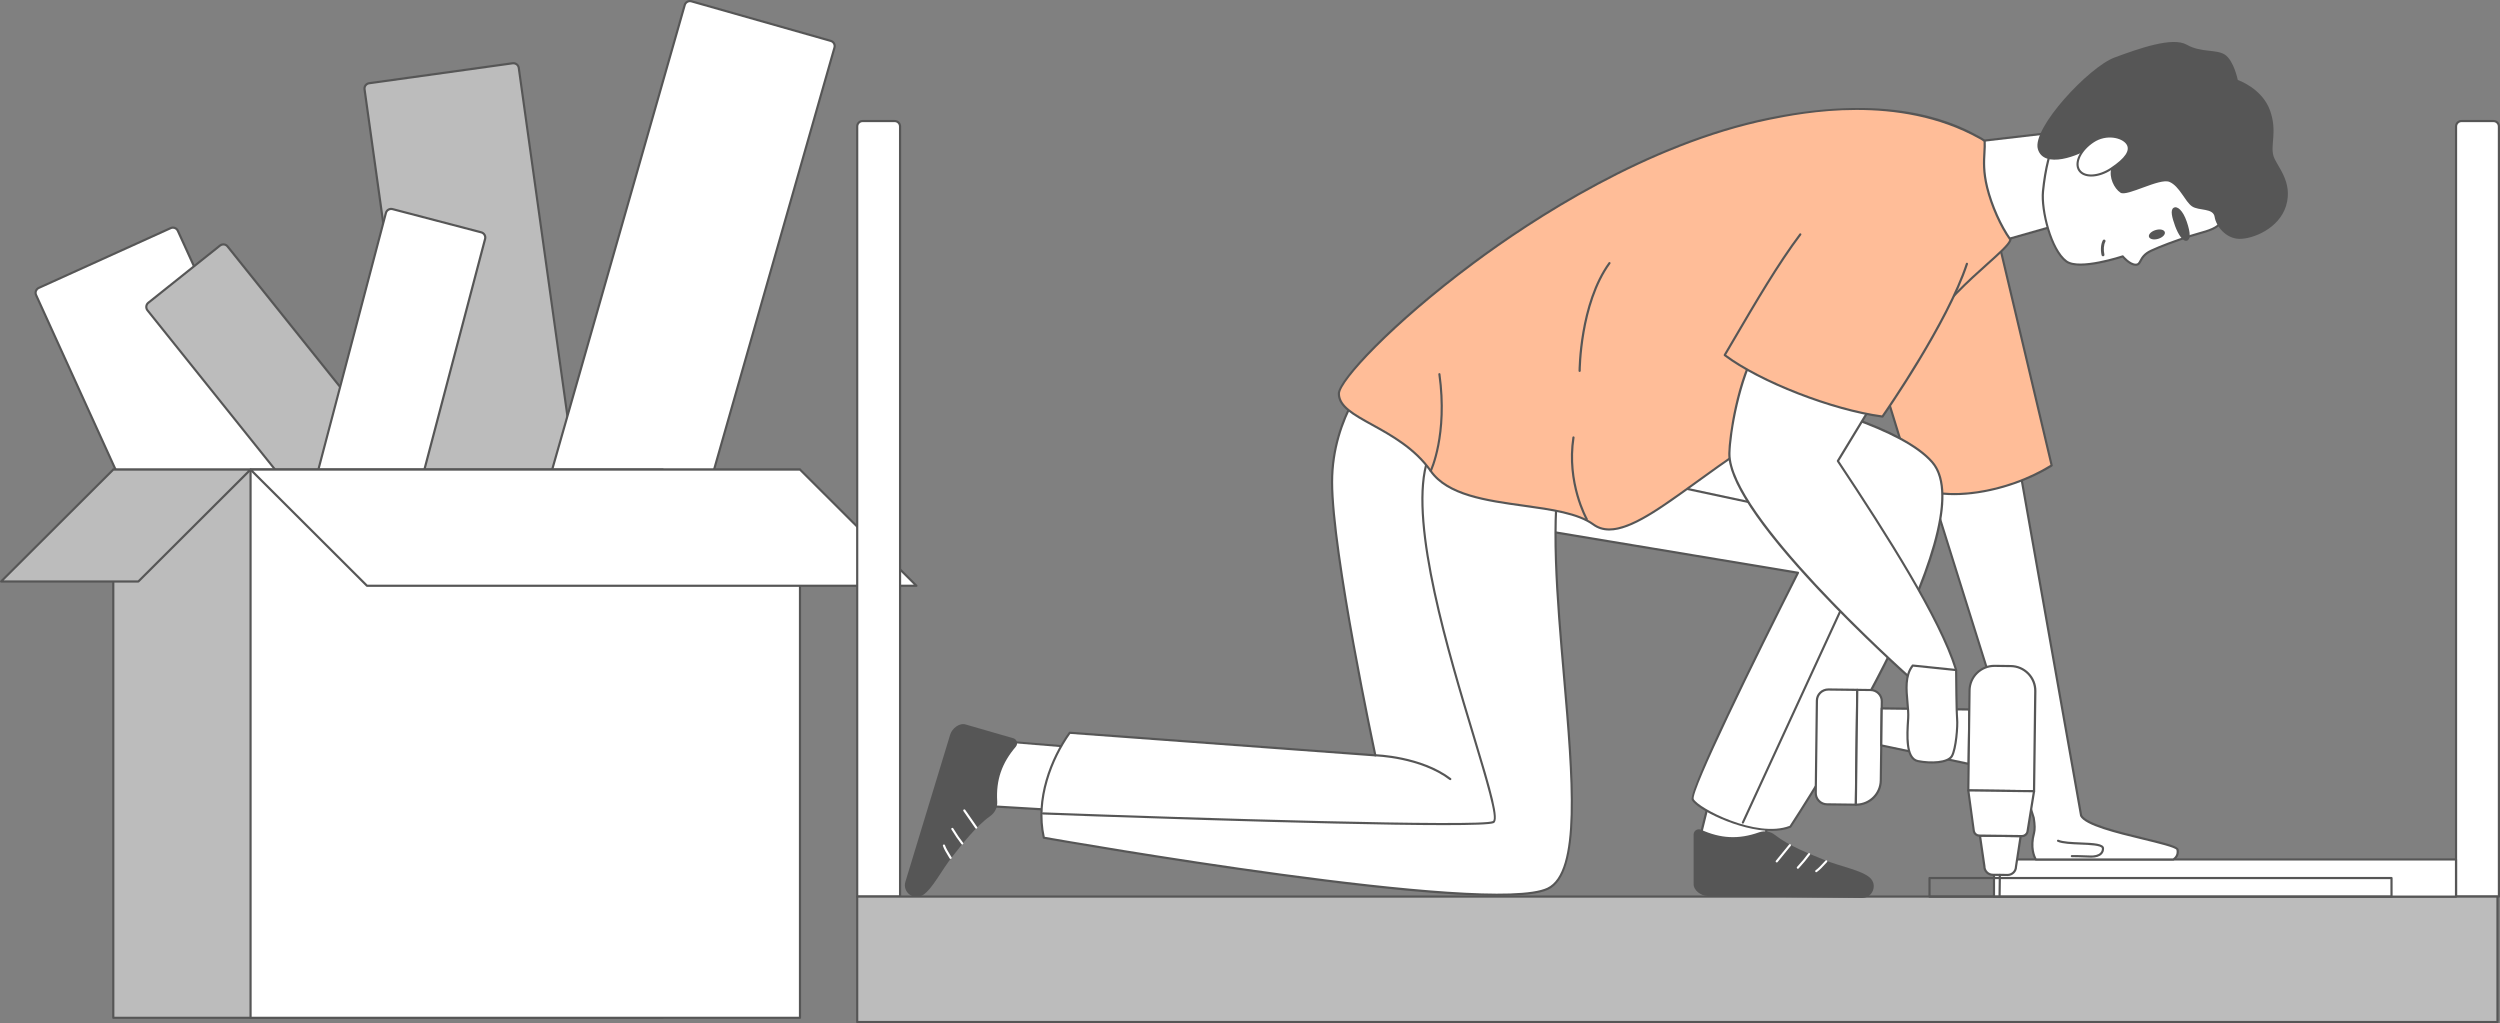 <svg width="303" height="124" viewBox="0 0 303 124" fill="none" xmlns="http://www.w3.org/2000/svg">
<rect x="0" y="0" width="303" height="124" fill="#808080" stroke="none"/>
<g clip-path="url(#clip0_150_535)">
<path d="M49.532 90.984L33.545 98.235C33.217 98.383 32.826 98.24 32.678 97.908L4.372 35.758C4.224 35.431 4.366 35.041 4.699 34.893L20.687 27.642C21.014 27.495 21.405 27.637 21.553 27.969L49.86 90.12C50.008 90.446 49.865 90.831 49.532 90.984Z" fill="white"/>
<path d="M33.275 98.425C33.18 98.425 33.09 98.409 33 98.372C32.805 98.298 32.646 98.151 32.562 97.961L4.255 35.816C4.165 35.626 4.16 35.41 4.234 35.215C4.308 35.02 4.456 34.861 4.646 34.777L20.633 27.526C21.03 27.347 21.495 27.521 21.674 27.916L49.981 90.067C50.071 90.257 50.076 90.473 50.002 90.668C49.928 90.863 49.78 91.021 49.59 91.106L33.603 98.356C33.497 98.398 33.386 98.425 33.275 98.425ZM20.956 27.721C20.882 27.721 20.808 27.737 20.739 27.769L4.752 35.014C4.625 35.072 4.53 35.178 4.477 35.304C4.429 35.436 4.435 35.578 4.493 35.705L32.799 97.855C32.858 97.982 32.958 98.077 33.09 98.129C33.222 98.177 33.365 98.172 33.492 98.114L49.479 90.863C49.743 90.742 49.859 90.436 49.738 90.172L21.431 28.027C21.347 27.832 21.157 27.721 20.956 27.721Z" fill="#565656"/>
<path d="M74.503 96.184L57.11 98.604C56.75 98.651 56.423 98.404 56.37 98.045L44.183 10.826C44.135 10.467 44.383 10.14 44.743 10.088L62.136 7.667C62.495 7.62 62.823 7.868 62.876 8.226L75.063 95.445C75.111 95.804 74.862 96.131 74.503 96.184Z" fill="#BCBCBC"/>
<path d="M57.02 98.741C56.634 98.741 56.296 98.456 56.243 98.066L44.051 10.842C44.024 10.636 44.077 10.425 44.204 10.262C44.331 10.093 44.516 9.987 44.722 9.956L62.115 7.535C62.321 7.504 62.527 7.562 62.696 7.688C62.865 7.815 62.971 7.999 63.003 8.205L75.19 95.424C75.216 95.63 75.163 95.841 75.037 96.004C74.91 96.173 74.725 96.278 74.519 96.31L57.126 98.731C57.094 98.736 57.057 98.741 57.02 98.741ZM62.226 7.794C62.199 7.794 62.178 7.794 62.152 7.799L44.759 10.219C44.621 10.241 44.5 10.309 44.415 10.42C44.331 10.53 44.294 10.668 44.315 10.805L56.502 98.024C56.539 98.309 56.803 98.509 57.094 98.467L74.487 96.046C74.624 96.025 74.746 95.957 74.831 95.846C74.915 95.735 74.952 95.598 74.931 95.461L62.744 8.242C62.722 8.105 62.654 7.984 62.543 7.899C62.448 7.831 62.337 7.794 62.226 7.794Z" fill="#565656"/>
<path d="M73.911 98.794L57.02 93.995C56.671 93.895 56.47 93.537 56.571 93.189L82.99 0.606C83.091 0.258 83.45 0.058 83.799 0.158L100.69 4.957C101.039 5.057 101.24 5.416 101.139 5.764L74.719 98.346C74.619 98.694 74.26 98.894 73.911 98.794Z" fill="white"/>
<path d="M74.091 98.952C74.017 98.952 73.948 98.942 73.874 98.921L56.983 94.122C56.566 94.001 56.323 93.568 56.444 93.151L82.864 0.569C82.922 0.369 83.054 0.2 83.239 0.1C83.424 -6.67615e-05 83.636 -0.026 83.837 0.032L100.727 4.83C101.145 4.946 101.388 5.384 101.267 5.8L74.847 98.383C74.789 98.583 74.657 98.752 74.472 98.852C74.355 98.915 74.223 98.952 74.091 98.952ZM73.948 98.667C74.086 98.704 74.223 98.688 74.345 98.62C74.466 98.551 74.556 98.441 74.593 98.309L101.013 5.727C101.05 5.595 101.034 5.452 100.965 5.331C100.897 5.21 100.786 5.12 100.653 5.083L83.763 0.285C83.63 0.248 83.488 0.264 83.366 0.332C83.245 0.401 83.155 0.511 83.118 0.643L56.698 93.225C56.619 93.5 56.783 93.79 57.057 93.869L73.948 98.667Z" fill="#565656"/>
<path d="M70.207 84.118L61.523 91.047C61.243 91.274 60.831 91.227 60.604 90.947L17.875 37.609C17.647 37.329 17.695 36.918 17.975 36.691L26.658 29.762C26.938 29.535 27.351 29.583 27.578 29.862L70.307 83.196C70.534 83.48 70.492 83.892 70.207 84.118Z" fill="#BCBCBC"/>
<path d="M61.116 91.317C61.085 91.317 61.058 91.317 61.026 91.311C60.82 91.29 60.63 91.185 60.498 91.021L17.774 37.693C17.642 37.53 17.584 37.324 17.605 37.118C17.626 36.907 17.732 36.723 17.895 36.591L26.579 29.662C26.917 29.393 27.414 29.446 27.683 29.783L70.413 83.117C70.682 83.454 70.629 83.95 70.291 84.219L61.608 91.148C61.465 91.258 61.296 91.317 61.116 91.317ZM27.07 29.752C26.954 29.752 26.843 29.788 26.743 29.868L18.059 36.797C17.948 36.881 17.88 37.008 17.864 37.145C17.848 37.282 17.89 37.419 17.975 37.53L60.704 90.863C60.794 90.974 60.916 91.042 61.053 91.058C61.19 91.074 61.328 91.032 61.439 90.947L70.122 84.018C70.349 83.839 70.386 83.512 70.207 83.285L27.477 29.952C27.377 29.82 27.224 29.752 27.07 29.752Z" fill="#565656"/>
<path d="M40.611 95.467L29.856 92.651C29.507 92.561 29.296 92.203 29.391 91.854L46.773 25.812C46.863 25.465 47.223 25.253 47.571 25.349L58.326 28.164C58.675 28.254 58.887 28.613 58.791 28.961L41.409 94.997C41.319 95.345 40.96 95.556 40.611 95.467Z" fill="white"/>
<path d="M40.78 95.62C40.711 95.62 40.648 95.609 40.579 95.593L29.824 92.777C29.623 92.725 29.449 92.593 29.343 92.413C29.237 92.234 29.211 92.023 29.264 91.817L46.646 25.776C46.699 25.575 46.831 25.401 47.011 25.296C47.191 25.19 47.402 25.159 47.608 25.217L58.363 28.032C58.781 28.143 59.034 28.57 58.923 28.992L41.541 95.034C41.488 95.234 41.356 95.409 41.176 95.514C41.055 95.583 40.917 95.62 40.78 95.62ZM47.407 25.454C47.317 25.454 47.227 25.48 47.143 25.528C47.021 25.596 46.937 25.712 46.9 25.844L29.517 91.881C29.48 92.018 29.502 92.155 29.57 92.276C29.639 92.397 29.755 92.482 29.887 92.519L40.642 95.335C40.775 95.372 40.917 95.35 41.039 95.282C41.16 95.213 41.245 95.097 41.282 94.966L58.664 28.924C58.738 28.644 58.569 28.359 58.294 28.286L47.539 25.47C47.497 25.459 47.449 25.454 47.407 25.454Z" fill="#565656"/>
<path d="M80.322 56.909H13.73V123.351H80.322V56.909Z" fill="#BCBCBC"/>
<path d="M80.322 123.488H13.731C13.657 123.488 13.599 123.43 13.599 123.357V56.914C13.599 56.84 13.657 56.782 13.731 56.782H80.322C80.396 56.782 80.454 56.84 80.454 56.914V123.357C80.454 123.425 80.396 123.488 80.322 123.488ZM13.863 123.225H80.19V57.046H13.863V123.225Z" fill="#565656"/>
<path d="M96.958 56.909H30.367V123.351H96.958V56.909Z" fill="white"/>
<path d="M96.959 123.488H30.367C30.294 123.488 30.235 123.43 30.235 123.357V56.914C30.235 56.84 30.294 56.782 30.367 56.782H96.959C97.033 56.782 97.091 56.84 97.091 56.914V123.357C97.091 123.425 97.033 123.488 96.959 123.488ZM30.5 123.225H96.826V57.046H30.5V123.225Z" fill="#565656"/>
<path d="M96.959 56.909L111.07 70.993H44.479L30.368 56.909H96.959Z" fill="white"/>
<path d="M111.07 71.125H44.479C44.442 71.125 44.41 71.109 44.383 71.088L30.273 57.009C30.236 56.972 30.225 56.914 30.246 56.866C30.267 56.819 30.315 56.787 30.368 56.787H96.959C96.996 56.787 97.028 56.803 97.054 56.824L111.165 70.904C111.202 70.941 111.212 70.999 111.191 71.046C111.175 71.088 111.128 71.125 111.07 71.125ZM44.532 70.862H110.753L96.906 57.046H30.685L44.532 70.862Z" fill="#565656"/>
<path d="M30.368 56.909L16.77 70.477H0.133L13.731 56.909H30.368Z" fill="#BCBCBC"/>
<path d="M16.77 70.609H0.132C0.079 70.609 0.032 70.577 0.011 70.529C-0.01 70.482 0 70.424 0.037 70.387L13.636 56.819C13.662 56.793 13.694 56.782 13.731 56.782H30.368C30.421 56.782 30.468 56.814 30.489 56.861C30.511 56.909 30.5 56.967 30.463 57.004L16.859 70.572C16.838 70.593 16.801 70.609 16.77 70.609ZM0.449 70.345H16.711L30.046 57.041H13.784L0.449 70.345Z" fill="#565656"/>
<path d="M298.323 14.67H302.208C302.567 14.67 302.863 14.96 302.863 15.324V108.665H297.668V15.324C297.673 14.96 297.964 14.67 298.323 14.67Z" fill="white"/>
<path d="M302.868 108.797H297.673C297.599 108.797 297.541 108.739 297.541 108.665V15.324C297.541 14.892 297.895 14.538 298.328 14.538H302.213C302.646 14.538 303 14.892 303 15.324V108.665C303 108.739 302.937 108.797 302.868 108.797ZM297.805 108.534H302.736V15.324C302.736 15.039 302.504 14.802 302.213 14.802H298.328C298.043 14.802 297.805 15.034 297.805 15.324V108.534Z" fill="#565656"/>
<path d="M104.548 14.67H108.432C108.792 14.67 109.088 14.96 109.088 15.324V108.665H103.893V15.324C103.893 14.96 104.183 14.67 104.548 14.67Z" fill="white"/>
<path d="M109.088 108.797H103.893C103.819 108.797 103.761 108.739 103.761 108.665V15.324C103.761 14.892 104.115 14.538 104.548 14.538H108.433C108.866 14.538 109.22 14.892 109.22 15.324V108.665C109.22 108.739 109.162 108.797 109.088 108.797ZM104.025 108.534H108.956V15.324C108.956 15.039 108.723 14.802 108.433 14.802H104.548C104.263 14.802 104.025 15.034 104.025 15.324V108.534Z" fill="#565656"/>
<path d="M103.892 123.867L302.692 123.867V108.664L103.892 108.664V123.867Z" fill="#BCBCBC"/>
<path d="M302.694 124H103.893C103.819 124 103.761 123.942 103.761 123.868V108.665C103.761 108.592 103.819 108.534 103.893 108.534H302.694C302.768 108.534 302.826 108.592 302.826 108.665V123.868C302.826 123.942 302.768 124 302.694 124ZM104.025 123.736H302.562V108.797H104.025V123.736Z" fill="#565656"/>
<path d="M297.667 104.167H241.673V108.671H297.667V104.167Z" fill="white"/>
<path d="M297.673 108.803H241.673C241.599 108.803 241.541 108.745 241.541 108.671V104.167C241.541 104.094 241.599 104.036 241.673 104.036H297.668C297.742 104.036 297.8 104.094 297.8 104.167V108.671C297.805 108.745 297.742 108.803 297.673 108.803ZM241.805 108.539H297.536V104.299H241.805V108.539Z" fill="#565656"/>
<path d="M289.851 108.802H233.857C233.783 108.802 233.725 108.744 233.725 108.671V106.419C233.725 106.345 233.783 106.287 233.857 106.287H289.851C289.925 106.287 289.984 106.345 289.984 106.419V108.671C289.984 108.744 289.925 108.802 289.851 108.802ZM233.989 108.539H289.719V106.551H233.989V108.539Z" fill="#565656"/>
<path d="M263.913 102.981C263.744 102.132 253.189 100.719 252.228 98.852L243.365 48.783C238.915 49.273 235.516 49.342 231.066 49.916L246.488 99.137C246.61 99.875 246.636 100.513 246.52 100.951C245.954 103.039 246.747 104.173 246.747 104.173H263.4C263.405 104.167 264.082 103.83 263.913 102.981Z" fill="white"/>
<path d="M263.405 104.299H246.752C246.71 104.299 246.668 104.278 246.641 104.241C246.609 104.194 245.822 103.034 246.398 100.908C246.504 100.529 246.488 99.933 246.361 99.153L230.945 49.953C230.934 49.916 230.939 49.874 230.961 49.843C230.982 49.811 231.019 49.79 231.056 49.785C233.524 49.468 235.622 49.305 237.842 49.136C239.575 49.004 241.372 48.867 243.354 48.645C243.417 48.635 243.486 48.688 243.497 48.756L252.36 98.81C252.93 99.843 256.921 100.814 259.838 101.52C262.834 102.248 263.971 102.559 264.05 102.955C264.235 103.888 263.479 104.283 263.469 104.283C263.442 104.299 263.426 104.299 263.405 104.299ZM246.821 104.036H263.368C263.479 103.967 263.913 103.661 263.786 103.007C263.68 102.728 261.513 102.2 259.769 101.779C256.455 100.977 252.703 100.065 252.111 98.915C252.106 98.905 252.101 98.889 252.101 98.878L243.259 48.93C241.319 49.141 239.559 49.278 237.858 49.405C235.685 49.568 233.635 49.727 231.241 50.032L246.615 99.1C246.752 99.938 246.763 100.566 246.652 100.988C246.176 102.722 246.683 103.788 246.821 104.036Z" fill="#565656"/>
<path d="M242.334 29.688L226.268 40.129L232.023 58.849C235.696 60.959 243.417 59.667 248.655 56.403L242.334 29.688Z" fill="#FFBD98"/>
<path d="M236.837 60.015C234.903 60.015 233.196 59.677 231.959 58.971C231.933 58.955 231.906 58.928 231.901 58.897L226.146 40.177C226.13 40.119 226.151 40.061 226.199 40.029L242.265 29.588C242.302 29.567 242.344 29.562 242.387 29.578C242.429 29.593 242.455 29.63 242.466 29.667L248.792 56.387C248.803 56.439 248.782 56.497 248.734 56.529C245.13 58.76 240.569 60.015 236.837 60.015ZM232.139 58.765C235.685 60.758 243.142 59.656 248.512 56.344L242.249 29.899L226.426 40.187L232.139 58.765Z" fill="#565656"/>
<path d="M249.432 101.9C250.711 102.459 254.843 101.968 254.875 102.823C254.902 103.471 254.304 103.867 253.295 103.814C252.28 103.761 251.107 103.761 251.107 103.761L249.432 101.9Z" fill="white"/>
<path d="M253.475 103.951C253.417 103.951 253.354 103.951 253.29 103.946C252.291 103.893 251.123 103.893 251.113 103.893C251.039 103.893 250.981 103.835 250.981 103.761C250.981 103.688 251.039 103.63 251.113 103.63C251.123 103.63 252.302 103.63 253.306 103.682C253.871 103.714 254.305 103.598 254.548 103.361C254.691 103.218 254.759 103.039 254.749 102.828C254.733 102.469 253.243 102.406 252.154 102.364C251.076 102.322 249.966 102.274 249.384 102.021C249.316 101.99 249.289 101.916 249.316 101.847C249.347 101.779 249.421 101.752 249.49 101.779C250.024 102.011 251.113 102.058 252.164 102.1C253.745 102.164 254.992 102.216 255.013 102.817C255.024 103.102 254.928 103.355 254.733 103.55C254.463 103.814 254.03 103.951 253.475 103.951Z" fill="#565656"/>
<path d="M205.925 102.011L214.069 101.958L214.011 91.817L208.625 91.09L205.925 102.011Z" fill="white"/>
<path d="M205.919 102.142C205.877 102.142 205.84 102.121 205.813 102.09C205.787 102.058 205.782 102.016 205.787 101.979L208.493 91.058C208.509 90.995 208.572 90.947 208.641 90.958L214.026 91.686C214.09 91.696 214.143 91.749 214.143 91.817L214.206 101.958C214.206 102.032 214.148 102.09 214.074 102.09L205.919 102.142C205.924 102.142 205.924 102.142 205.919 102.142ZM208.725 91.237L206.094 101.879L213.942 101.826L213.878 91.933L208.725 91.237Z" fill="#565656"/>
<path d="M213.197 100.877C213.852 100.645 214.576 100.761 215.121 101.193C216.833 102.548 219.46 103.545 221.098 104.22C223.032 105.016 225.569 105.449 226.615 106.361C227.609 107.22 226.97 108.855 225.654 108.839L206.976 108.597C206.168 108.586 205.222 107.906 205.269 107.099V101.088C205.312 100.65 205.771 100.386 206.173 100.566C208.525 101.626 210.697 101.768 213.197 100.877Z" fill="#565656"/>
<path d="M215.342 104.531C215.316 104.531 215.284 104.521 215.258 104.505C215.2 104.457 215.194 104.378 215.237 104.32C215.765 103.661 216.299 103.007 216.838 102.353C216.886 102.295 216.97 102.29 217.023 102.337C217.081 102.385 217.086 102.469 217.039 102.522C216.5 103.171 215.966 103.825 215.443 104.484C215.416 104.515 215.379 104.531 215.342 104.531Z" fill="white"/>
<path d="M217.901 105.296C217.869 105.296 217.837 105.285 217.811 105.259C217.758 105.211 217.753 105.127 217.8 105.074C218.382 104.442 218.799 103.941 219.153 103.445C219.195 103.387 219.28 103.371 219.338 103.413C219.396 103.455 219.412 103.54 219.37 103.598C219.01 104.099 218.588 104.605 218.001 105.248C217.969 105.28 217.932 105.296 217.901 105.296Z" fill="white"/>
<path d="M220.131 105.718C220.088 105.718 220.046 105.697 220.025 105.66C219.983 105.602 219.998 105.517 220.057 105.475C220.379 105.248 220.712 104.884 221.008 104.563C221.092 104.473 221.172 104.389 221.246 104.304C221.293 104.252 221.378 104.246 221.431 104.299C221.484 104.347 221.484 104.431 221.436 104.484C221.362 104.563 221.283 104.647 221.198 104.737C220.897 105.069 220.553 105.443 220.205 105.686C220.183 105.707 220.157 105.718 220.131 105.718Z" fill="white"/>
<path d="M192.971 43.747C192.971 43.747 227.36 48.171 234.194 56.017C241.027 63.864 216.991 100.202 216.991 100.202C213.017 101.773 205.745 98.108 205.163 96.906C204.582 95.704 217.916 69.427 217.916 69.427L184.499 63.859L192.971 43.747Z" fill="white"/>
<path d="M214.735 100.708C210.734 100.708 205.576 98.056 205.042 96.959C204.461 95.751 216.014 72.876 217.716 69.522L184.473 63.991C184.431 63.985 184.399 63.959 184.378 63.922C184.357 63.885 184.357 63.843 184.373 63.806L192.845 43.694C192.866 43.641 192.929 43.604 192.982 43.615C193.066 43.625 201.692 44.743 211.041 46.81C223.614 49.584 231.436 52.653 234.284 55.928C237.159 59.224 235.13 67.698 228.265 81.108C223.165 91.063 217.156 100.181 217.097 100.27C217.082 100.292 217.06 100.313 217.034 100.318C216.357 100.592 215.575 100.708 214.735 100.708ZM184.684 63.753L217.938 69.29C217.98 69.296 218.017 69.322 218.033 69.359C218.054 69.396 218.054 69.438 218.033 69.48C212.7 79.984 204.905 95.936 205.28 96.843C205.803 97.929 212.88 101.641 216.902 100.091C217.763 98.778 240.69 63.679 234.089 56.102C230.585 52.078 219.592 48.967 210.988 47.069C202.194 45.128 194.034 44.021 193.045 43.889L184.684 63.753Z" fill="#565656"/>
<path d="M211.237 99.822C211.216 99.822 211.2 99.817 211.184 99.812C211.12 99.78 211.089 99.701 211.12 99.638L227.409 64.286L195.371 57.447C195.302 57.431 195.255 57.362 195.271 57.288C195.286 57.22 195.35 57.172 195.429 57.188L227.625 64.059C227.662 64.07 227.699 64.096 227.715 64.128C227.731 64.165 227.736 64.207 227.715 64.244L211.358 99.743C211.337 99.796 211.289 99.822 211.237 99.822Z" fill="#565656"/>
<path d="M121.799 89.866L119.579 97.692L131.56 98.404L134.673 90.931L121.799 89.866Z" fill="white"/>
<path d="M131.56 98.536H131.555L119.579 97.824C119.537 97.824 119.5 97.803 119.478 97.771C119.457 97.739 119.447 97.697 119.457 97.66L121.672 89.835C121.688 89.777 121.751 89.735 121.809 89.74L134.689 90.805C134.731 90.81 134.768 90.831 134.789 90.868C134.81 90.905 134.816 90.947 134.8 90.99L131.681 98.462C131.66 98.504 131.613 98.536 131.56 98.536ZM119.753 97.565L131.47 98.261L134.483 91.042L121.894 89.998L119.753 97.565Z" fill="#565656"/>
<path d="M120.863 97.149C120.905 97.84 120.588 98.504 120.023 98.905C118.242 100.165 116.551 102.406 115.446 103.793C114.141 105.422 113.02 107.737 111.852 108.486C110.748 109.198 109.352 108.133 109.733 106.873L115.161 89.038C115.393 88.263 116.318 87.551 117.079 87.82L122.866 89.492C123.273 89.656 123.4 90.167 123.115 90.504C121.439 92.466 120.699 94.507 120.863 97.149Z" fill="#565656"/>
<path d="M118.321 100.439C118.279 100.439 118.236 100.418 118.21 100.381C117.734 99.685 117.253 98.994 116.767 98.304C116.725 98.246 116.741 98.161 116.799 98.119C116.857 98.077 116.941 98.093 116.984 98.151C117.47 98.841 117.951 99.532 118.432 100.234C118.474 100.292 118.458 100.376 118.395 100.418C118.374 100.429 118.347 100.439 118.321 100.439Z" fill="white"/>
<path d="M116.63 102.359C116.593 102.359 116.55 102.343 116.524 102.306C116.143 101.821 115.768 101.272 115.314 100.534C115.277 100.471 115.292 100.392 115.356 100.355C115.419 100.318 115.499 100.339 115.536 100.397C115.985 101.13 116.349 101.668 116.725 102.143C116.772 102.201 116.762 102.285 116.704 102.327C116.688 102.348 116.661 102.359 116.63 102.359Z" fill="white"/>
<path d="M115.213 104.104C115.171 104.104 115.123 104.083 115.097 104.041C115.039 103.946 114.98 103.846 114.917 103.74C114.685 103.361 114.42 102.928 114.283 102.527C114.262 102.459 114.293 102.385 114.362 102.359C114.431 102.332 114.505 102.369 114.531 102.438C114.658 102.812 114.917 103.229 115.144 103.598C115.208 103.703 115.271 103.804 115.329 103.898C115.366 103.962 115.345 104.041 115.282 104.078C115.255 104.099 115.234 104.104 115.213 104.104Z" fill="white"/>
<path d="M167.091 44.242C167.091 44.242 161.452 49.742 161.452 58.427C161.452 67.112 166.695 91.549 166.695 91.549L129.658 88.812C127.755 91.469 125.387 96.563 126.518 101.536C126.518 101.536 180.425 111.118 187.592 107.716C194.758 104.315 186.065 70.825 189.278 56.012L167.091 44.242Z" fill="white"/>
<path d="M181.466 108.581C175.806 108.581 166.737 107.727 154.344 106.029C140.132 104.083 126.624 101.684 126.492 101.663C126.439 101.652 126.396 101.615 126.386 101.562C125.318 96.853 127.316 91.849 129.546 88.733C129.573 88.696 129.62 88.675 129.663 88.68L166.525 91.406C166.06 89.202 161.314 66.648 161.314 58.433C161.314 49.79 166.938 44.211 166.996 44.153C167.038 44.111 167.096 44.105 167.149 44.132L189.336 55.896C189.388 55.923 189.415 55.981 189.404 56.039C188.004 62.493 188.865 72.433 189.7 82.046C190.762 94.301 191.767 105.876 187.65 107.832C186.593 108.333 184.526 108.581 181.466 108.581ZM126.624 101.42C129.081 101.852 180.615 110.875 187.533 107.595C191.487 105.718 190.493 94.233 189.436 82.073C188.606 72.486 187.745 62.578 189.124 56.081L167.112 44.406C166.478 45.065 161.579 50.412 161.579 58.427C161.579 67.002 166.769 91.274 166.816 91.517C166.827 91.559 166.816 91.601 166.784 91.633C166.758 91.665 166.716 91.68 166.673 91.68L129.71 88.949C127.554 92.002 125.619 96.853 126.624 101.42Z" fill="#565656"/>
<path d="M166.689 91.549C166.689 91.549 172.149 91.68 175.764 94.428L166.689 91.549Z" fill="white"/>
<path d="M175.769 94.554C175.743 94.554 175.711 94.544 175.69 94.528C172.149 91.839 166.743 91.675 166.69 91.675C166.616 91.675 166.558 91.612 166.563 91.538C166.563 91.464 166.637 91.412 166.7 91.412C166.753 91.412 172.244 91.575 175.854 94.317C175.912 94.359 175.923 94.444 175.88 94.502C175.849 94.538 175.806 94.554 175.769 94.554Z" fill="#565656"/>
<path d="M175.04 100.007C161.167 100.007 128.141 98.789 126.412 98.72C126.338 98.715 126.28 98.657 126.285 98.583C126.285 98.514 126.349 98.457 126.418 98.457H126.423C144.651 99.137 179.5 100.228 180.932 99.516C181.498 99.232 180.034 94.386 178.486 89.249C175.425 79.12 170.806 63.817 172.714 56.339C172.73 56.271 172.804 56.223 172.873 56.244C172.942 56.26 172.984 56.334 172.968 56.403C171.076 63.811 175.684 79.072 178.734 89.176C180.816 96.062 181.778 99.39 181.049 99.754C180.684 99.933 178.438 100.007 175.04 100.007Z" fill="#565656"/>
<path d="M251.915 15.714L235.864 17.581L241.567 29.493L251.957 26.53L251.915 15.714Z" fill="white"/>
<path d="M241.567 29.625C241.519 29.625 241.472 29.599 241.445 29.551L235.743 17.639C235.722 17.602 235.727 17.555 235.748 17.518C235.769 17.481 235.806 17.454 235.849 17.449L251.899 15.582C251.936 15.577 251.973 15.588 252.005 15.614C252.031 15.64 252.047 15.672 252.047 15.714L252.095 26.535C252.095 26.593 252.058 26.646 252 26.661L241.609 29.62C241.593 29.62 241.583 29.625 241.567 29.625ZM236.065 17.686L241.641 29.335L251.831 26.435L251.788 15.862L236.065 17.686Z" fill="#565656"/>
<path d="M268.705 24.811C270.623 27.632 267.569 27.916 265.476 28.602C263.383 29.282 261.829 29.883 260.751 30.379C259.197 31.096 259.599 32.103 258.848 32.093C258.098 32.077 257.279 31.075 257.279 31.075C257.279 31.075 252.01 32.842 250.435 31.676C248.585 30.311 247.385 25.48 247.613 23.176C247.967 19.685 249.002 14.665 252.612 12.914C256.222 11.169 261.908 9.46 264.044 12.387L268.705 24.811Z" fill="white"/>
<path d="M258.859 32.219C258.854 32.219 258.849 32.219 258.843 32.219C258.151 32.209 257.443 31.46 257.237 31.223C256.523 31.455 251.878 32.9 250.356 31.782C248.469 30.39 247.248 25.496 247.48 23.165C248.035 17.649 249.742 14.159 252.554 12.798C256.824 10.731 262.115 9.518 264.155 12.313C264.16 12.324 264.165 12.334 264.171 12.345L268.827 24.747C269.392 25.586 269.572 26.261 269.366 26.814C269.033 27.727 267.727 28.09 266.464 28.444C266.142 28.534 265.819 28.623 265.513 28.723C263.552 29.361 261.967 29.957 260.799 30.495C259.98 30.875 259.731 31.334 259.551 31.676C259.398 31.966 259.261 32.219 258.859 32.219ZM257.274 30.943C257.311 30.943 257.353 30.959 257.374 30.991C257.379 31.001 258.161 31.945 258.843 31.956C259.097 31.966 259.16 31.84 259.319 31.55C259.52 31.181 259.789 30.669 260.693 30.258C261.866 29.715 263.462 29.119 265.434 28.476C265.74 28.375 266.063 28.286 266.396 28.191C267.595 27.858 268.832 27.511 269.117 26.725C269.292 26.255 269.117 25.654 268.594 24.884C268.589 24.874 268.584 24.869 268.578 24.858L263.927 12.455C261.972 9.814 256.835 11.021 252.67 13.035C249.949 14.354 248.289 17.771 247.745 23.192C247.517 25.465 248.691 30.226 250.514 31.571C252.015 32.678 257.184 30.964 257.237 30.949C257.247 30.943 257.263 30.943 257.274 30.943Z" fill="#565656"/>
<path d="M253.659 17.744C251.936 18.926 247.703 20.513 246.989 18.071C246.244 15.524 253.204 8.11 256.28 6.971C259.287 5.859 263.325 4.435 265.032 5.416C266.739 6.396 268.626 5.948 269.656 6.623C270.745 7.34 271.221 9.692 271.221 9.692C271.221 9.692 274.149 10.684 275.121 13.368C276.041 15.915 275.142 17.555 275.549 18.91C275.914 20.117 277.964 22.021 277.071 24.948C276.231 27.7 273.055 28.976 271.411 28.95C269.767 28.924 268.578 27.4 268.414 26.287C268.245 25.18 266.507 25.581 265.666 25.006C264.826 24.431 264.16 22.564 262.939 22.047C261.75 21.541 257.781 23.867 257.004 23.355C256.222 22.844 255.593 21.473 255.889 20.444C256.185 19.421 253.659 17.744 253.659 17.744Z" fill="#565656"/>
<path d="M253.685 17.143C252.148 18.161 251.397 19.727 252.005 20.639C252.613 21.552 254.351 21.467 255.889 20.444C257.427 19.427 258.447 18.33 257.839 17.418C257.232 16.505 255.223 16.126 253.685 17.143Z" fill="white"/>
<path d="M253.453 21.399C252.772 21.399 252.206 21.172 251.9 20.713C251.25 19.743 252.021 18.093 253.617 17.033C255.203 15.983 257.285 16.342 257.951 17.344C258.532 18.214 257.861 19.295 255.964 20.555C255.123 21.114 254.214 21.399 253.453 21.399ZM253.76 17.254C252.285 18.23 251.551 19.722 252.116 20.571C252.682 21.42 254.341 21.32 255.816 20.339C257.57 19.174 258.21 18.219 257.729 17.491C257.195 16.69 255.293 16.236 253.76 17.254Z" fill="#565656"/>
<path d="M261.253 27.885C260.725 28.043 260.365 28.412 260.455 28.702C260.545 28.992 261.042 29.103 261.576 28.945C262.104 28.787 262.463 28.418 262.374 28.127C262.284 27.832 261.782 27.721 261.253 27.885Z" fill="#565656"/>
<path d="M254.732 30.975C254.769 31.038 254.843 31.075 254.922 31.059C255.017 31.038 255.075 30.949 255.054 30.854C254.928 30.258 254.97 29.678 255.171 29.293C255.218 29.208 255.181 29.103 255.097 29.055C255.012 29.013 254.906 29.045 254.859 29.129C254.621 29.583 254.563 30.253 254.711 30.927C254.716 30.943 254.721 30.959 254.732 30.975Z" fill="#565656"/>
<path d="M265.038 26.872C264.568 25.491 263.881 24.921 263.442 25.185C263.009 25.449 263.252 26.366 263.622 27.395C263.992 28.412 264.584 29.325 265.043 29.177C265.509 29.04 265.509 28.254 265.038 26.872Z" fill="#565656"/>
<path d="M240.843 22.722C240.177 20.007 240.627 18.557 240.542 17.107C240.389 16.975 240.241 16.864 240.103 16.79C238.011 15.64 230.474 11.132 214.439 14.391C188.363 19.69 162.276 44.585 162.276 47.712C162.276 50.845 169.623 51.672 173.407 57.083C176.979 62.193 188.76 60.379 193.13 63.574C197.501 66.764 206.163 56.498 217.098 51.092C227.937 45.74 234.174 38.574 237.16 35.489C240.146 32.404 243.491 29.973 243.665 29.056C242.608 27.6 241.419 25.074 240.843 22.722Z" fill="#FFBD98"/>
<path d="M195.043 64.302C194.308 64.302 193.643 64.107 193.051 63.674C191.206 62.33 188.019 61.887 184.648 61.417C180.087 60.785 175.372 60.125 173.295 57.157C171.393 54.436 168.539 52.864 166.25 51.599C163.951 50.333 162.139 49.331 162.139 47.712C162.139 46.13 168.359 39.301 178.496 31.761C185.541 26.519 199.572 17.28 214.407 14.259C230.051 11.079 237.524 15.213 239.982 16.569L240.161 16.669C240.304 16.748 240.457 16.859 240.626 17.001C240.653 17.022 240.669 17.059 240.674 17.091C240.7 17.544 240.674 18.003 240.647 18.488C240.584 19.585 240.515 20.824 240.97 22.686C241.509 24.879 242.635 27.405 243.776 28.971C243.797 29.003 243.808 29.04 243.797 29.071C243.686 29.646 242.55 30.664 240.975 32.077C239.828 33.105 238.523 34.271 237.26 35.573C236.995 35.847 236.7 36.159 236.382 36.491C233.122 39.924 227.054 46.315 217.161 51.198C212.949 53.281 209.064 56.091 205.64 58.57C201.327 61.697 197.728 64.302 195.043 64.302ZM225.014 13.325C220.332 13.325 216.4 14.127 214.46 14.517C199.678 17.523 185.683 26.741 178.654 31.972C168.734 39.349 162.403 46.225 162.403 47.712C162.403 49.178 164.158 50.143 166.377 51.372C168.692 52.648 171.572 54.24 173.512 57.009C175.52 59.883 180.182 60.532 184.685 61.159C188.088 61.634 191.307 62.082 193.204 63.469C195.809 65.367 200.074 62.282 205.481 58.369C208.911 55.886 212.801 53.07 217.039 50.976C226.891 46.109 232.937 39.744 236.187 36.322C236.509 35.985 236.8 35.679 237.069 35.399C238.338 34.086 239.643 32.921 240.795 31.887C242.17 30.659 243.359 29.593 243.522 29.082C242.376 27.489 241.25 24.958 240.711 22.754C240.246 20.856 240.314 19.595 240.378 18.483C240.404 18.024 240.425 17.592 240.41 17.17C240.272 17.054 240.151 16.964 240.034 16.906L239.849 16.806C234.971 14.101 229.628 13.325 225.014 13.325Z" fill="#565656"/>
<path d="M192.311 63.047C192.263 63.047 192.221 63.02 192.194 62.978C192.168 62.936 189.716 58.538 190.572 53.001C190.583 52.927 190.651 52.88 190.725 52.891C190.799 52.901 190.847 52.97 190.836 53.043C189.991 58.485 192.401 62.809 192.427 62.852C192.464 62.915 192.443 62.994 192.379 63.031C192.353 63.041 192.332 63.047 192.311 63.047Z" fill="#565656"/>
<path d="M173.406 57.209C173.385 57.209 173.369 57.204 173.348 57.199C173.285 57.167 173.253 57.088 173.285 57.025C173.306 56.983 175.341 52.68 174.326 45.371C174.315 45.297 174.368 45.234 174.437 45.223C174.516 45.213 174.574 45.266 174.585 45.334C175.61 52.732 173.539 57.099 173.517 57.141C173.502 57.183 173.454 57.209 173.406 57.209Z" fill="#565656"/>
<path d="M191.45 45.081C191.376 45.081 191.317 45.023 191.317 44.949C191.317 44.87 191.36 36.776 194.959 31.813C195.001 31.755 195.086 31.74 195.144 31.782C195.202 31.824 195.218 31.908 195.175 31.966C191.629 36.855 191.587 44.865 191.587 44.944C191.582 45.018 191.523 45.081 191.45 45.081Z" fill="#565656"/>
<path d="M222.752 55.875L228.65 46.162C223.513 44.01 218.397 43.705 213.155 41.764C210.676 45.993 209.646 52.674 209.603 54.952C209.461 62.609 231.409 82.078 231.409 82.078L237.085 81.208C235.368 75.544 229.623 66.216 222.752 55.875Z" fill="white"/>
<path d="M231.404 82.21C231.372 82.21 231.34 82.199 231.314 82.178C231.261 82.131 225.759 77.242 220.347 71.479C213.065 63.722 209.402 58.164 209.466 54.952C209.503 52.975 210.417 46.162 213.038 41.696C213.07 41.643 213.139 41.616 213.197 41.638C215.633 42.539 218.08 43.098 220.443 43.636C223.149 44.253 225.939 44.886 228.698 46.041C228.735 46.056 228.761 46.083 228.772 46.12C228.782 46.157 228.777 46.194 228.761 46.23L222.905 55.875C228.951 64.982 235.367 75.101 237.207 81.171C237.217 81.208 237.212 81.245 237.191 81.282C237.17 81.313 237.138 81.334 237.101 81.34L231.425 82.21C231.42 82.21 231.414 82.21 231.404 82.21ZM213.213 41.922C210.877 45.972 209.777 52.495 209.735 54.952C209.598 62.298 230.32 80.928 231.446 81.936L236.911 81.097C235.019 75.028 228.645 64.982 222.641 55.944C222.615 55.902 222.609 55.844 222.636 55.801L228.455 46.215C225.77 45.107 223.032 44.485 220.384 43.884C218.049 43.357 215.633 42.808 213.213 41.922Z" fill="#565656"/>
<path d="M218.191 28.412C215.253 32.309 212.283 37.498 209.032 43.04C213.493 46.404 222.261 49.706 228.153 50.486C228.153 50.486 235.97 39.344 238.39 31.977L218.191 28.412Z" fill="#FFBD98"/>
<path d="M228.154 50.618C228.148 50.618 228.143 50.618 228.138 50.618C222.034 49.806 213.25 46.383 208.959 43.146C208.906 43.103 208.89 43.03 208.922 42.972L209.836 41.411C212.711 36.501 215.427 31.861 218.091 28.328C218.133 28.27 218.218 28.259 218.276 28.302C218.334 28.344 218.345 28.428 218.302 28.486C215.644 32.009 212.933 36.639 210.063 41.543L209.207 43.003C213.488 46.183 222.076 49.526 228.09 50.344C228.74 49.41 235.975 38.906 238.264 31.935C238.285 31.866 238.359 31.829 238.433 31.85C238.502 31.872 238.539 31.945 238.518 32.019C236.123 39.323 228.344 50.454 228.265 50.565C228.238 50.597 228.196 50.618 228.154 50.618Z" fill="#565656"/>
<path d="M220.068 96.105L220.205 84.92C220.216 84.166 220.834 83.559 221.59 83.57L225.099 83.612L224.924 97.528L221.415 97.486C220.665 97.476 220.057 96.859 220.068 96.105Z" fill="white"/>
<path d="M224.93 97.66L221.421 97.618C221.019 97.613 220.644 97.454 220.364 97.165C220.084 96.88 219.93 96.5 219.936 96.099L220.073 84.915C220.078 84.514 220.237 84.14 220.528 83.86C220.813 83.581 221.209 83.433 221.595 83.433L225.104 83.475C225.141 83.475 225.173 83.491 225.2 83.517C225.226 83.544 225.237 83.575 225.237 83.612L225.062 97.528C225.062 97.602 225.004 97.66 224.93 97.66ZM220.2 96.105C220.195 96.431 220.321 96.748 220.554 96.98C220.787 97.217 221.093 97.349 221.426 97.354L224.803 97.397L224.972 83.744L221.595 83.702C221.59 83.702 221.585 83.702 221.579 83.702C221.257 83.702 220.95 83.829 220.718 84.05C220.48 84.282 220.348 84.588 220.343 84.92L220.2 96.105Z" fill="#565656"/>
<path d="M224.931 97.528L225.105 83.612L226.728 83.633C227.483 83.644 228.091 84.261 228.081 85.015L227.959 94.586C227.938 96.231 226.58 97.549 224.931 97.528Z" fill="white"/>
<path d="M224.967 97.66C224.952 97.66 224.941 97.66 224.925 97.66C224.851 97.66 224.793 97.597 224.793 97.528L224.967 83.612C224.967 83.538 225.026 83.48 225.1 83.48L226.722 83.501C227.124 83.507 227.499 83.665 227.779 83.955C228.059 84.24 228.212 84.619 228.207 85.02L228.086 94.591C228.075 95.424 227.742 96.199 227.145 96.785C226.558 97.349 225.787 97.66 224.967 97.66ZM225.232 83.744L225.063 97.396C226.579 97.344 227.805 96.11 227.821 94.581L227.943 85.01C227.948 84.683 227.821 84.366 227.589 84.134C227.356 83.897 227.05 83.765 226.717 83.76L225.232 83.744Z" fill="#565656"/>
<path d="M238.598 92.582L238.682 85.996L228.065 85.864L228.012 90.341L238.598 92.582Z" fill="white"/>
<path d="M238.597 92.714C238.587 92.714 238.581 92.714 238.571 92.709L227.98 90.468C227.916 90.457 227.874 90.399 227.874 90.336L227.932 85.853C227.932 85.78 227.99 85.722 228.064 85.722L238.682 85.853C238.719 85.853 238.751 85.869 238.777 85.896C238.803 85.922 238.814 85.954 238.814 85.99L238.729 92.582C238.729 92.624 238.708 92.661 238.682 92.682C238.655 92.703 238.629 92.714 238.597 92.714ZM228.144 90.235L238.47 92.419L238.55 86.122L228.196 85.996L228.144 90.235Z" fill="#565656"/>
<path d="M238.56 95.799L238.713 83.675C238.734 82.014 240.098 80.686 241.762 80.707L243.702 80.733C245.367 80.754 246.698 82.115 246.677 83.776L246.524 95.899L238.56 95.799Z" fill="white"/>
<path d="M246.524 96.031C246.519 96.031 246.519 96.031 246.524 96.031L238.56 95.93C238.523 95.93 238.491 95.915 238.465 95.888C238.438 95.862 238.428 95.83 238.428 95.793L238.581 83.67C238.602 81.951 240.008 80.57 241.726 80.57C241.741 80.57 241.752 80.57 241.768 80.57L243.707 80.596C244.548 80.606 245.335 80.944 245.922 81.545C246.509 82.146 246.826 82.937 246.815 83.776L246.662 95.899C246.662 95.936 246.646 95.967 246.619 95.994C246.588 96.015 246.556 96.031 246.524 96.031ZM238.692 95.667L246.392 95.762L246.54 83.77C246.551 83.001 246.26 82.278 245.721 81.724C245.182 81.176 244.463 80.865 243.692 80.86L241.757 80.833C241.747 80.833 241.731 80.833 241.72 80.833C240.145 80.833 238.861 82.099 238.84 83.67L238.692 95.667Z" fill="#565656"/>
<path d="M240.51 104.995L239.971 101.277L244.912 101.341L244.341 105.043C244.336 105.602 243.871 106.05 243.311 106.044L241.514 106.023C240.954 106.013 240.504 105.554 240.51 104.995Z" fill="white"/>
<path d="M243.321 106.176C243.316 106.176 243.311 106.176 243.306 106.176L241.509 106.155C240.88 106.15 240.372 105.633 240.372 105.006L239.833 101.299C239.828 101.262 239.839 101.219 239.865 101.193C239.891 101.161 239.928 101.135 239.965 101.146L244.907 101.209C244.944 101.209 244.981 101.225 245.007 101.256C245.034 101.288 245.044 101.325 245.039 101.362L244.468 105.064C244.463 105.67 243.95 106.176 243.321 106.176ZM240.124 101.409L240.642 104.974C240.642 104.979 240.642 104.99 240.642 104.995C240.637 105.48 241.028 105.881 241.514 105.892L243.311 105.913C243.316 105.913 243.316 105.913 243.321 105.913C243.802 105.913 244.199 105.522 244.204 105.043L244.748 101.473L240.124 101.409Z" fill="#565656"/>
<path d="M239.221 100.692L238.555 95.799L246.519 95.899L245.732 100.777C245.679 101.104 245.393 101.346 245.055 101.341L239.876 101.278C239.548 101.272 239.268 101.024 239.221 100.692Z" fill="white"/>
<path d="M245.071 101.473C245.066 101.473 245.066 101.473 245.061 101.473L239.881 101.409C239.485 101.404 239.147 101.104 239.094 100.713L238.428 95.82C238.423 95.783 238.433 95.741 238.46 95.714C238.486 95.688 238.534 95.672 238.56 95.672L246.525 95.772C246.562 95.772 246.599 95.788 246.625 95.82C246.652 95.851 246.662 95.888 246.657 95.925L245.869 100.803C245.806 101.183 245.462 101.473 245.071 101.473ZM238.708 95.93L239.353 100.671C239.39 100.935 239.617 101.135 239.881 101.14L245.061 101.204C245.325 101.193 245.563 101.009 245.605 100.75L246.366 96.025L238.708 95.93Z" fill="#565656"/>
<path d="M242.38 106.034L242.349 108.607L242.38 106.034Z" fill="white"/>
<path d="M242.349 108.739C242.275 108.739 242.217 108.676 242.217 108.607L242.249 106.034C242.249 105.96 242.312 105.902 242.381 105.902C242.455 105.902 242.513 105.966 242.513 106.034L242.481 108.607C242.481 108.681 242.418 108.739 242.349 108.739Z" fill="#565656"/>
<path d="M231.827 80.665C230.463 82.368 231.388 85.163 231.272 87.072C231.15 88.98 230.923 91.939 232.45 92.245C233.978 92.55 236.086 92.482 236.573 91.628C237.064 90.773 237.286 88.005 237.202 87.145C237.117 86.286 237.08 81.208 237.08 81.208L231.827 80.665Z" fill="white"/>
<path d="M234.157 92.54C233.534 92.54 232.915 92.471 232.424 92.371C230.822 92.049 231.007 89.139 231.129 87.214L231.139 87.061C231.176 86.486 231.118 85.832 231.05 85.136C230.907 83.575 230.743 81.804 231.721 80.58C231.747 80.543 231.8 80.528 231.837 80.533L237.096 81.076C237.164 81.081 237.212 81.139 237.212 81.208C237.212 81.26 237.249 86.291 237.333 87.135C237.413 87.957 237.207 90.784 236.689 91.696C236.324 92.329 235.241 92.54 234.157 92.54ZM231.885 80.802C231.023 81.941 231.171 83.554 231.314 85.115C231.377 85.822 231.441 86.486 231.404 87.082L231.393 87.235C231.277 89.07 231.102 91.838 232.477 92.118C234.062 92.434 236.028 92.313 236.461 91.564C236.921 90.757 237.164 88.047 237.074 87.161C236.995 86.365 236.958 82.115 236.953 81.329L231.885 80.802Z" fill="#565656"/>
</g>
<defs>
<clipPath id="clip0_150_535">
<rect width="303" height="124" fill="white"/>
</clipPath>
</defs>
</svg>
